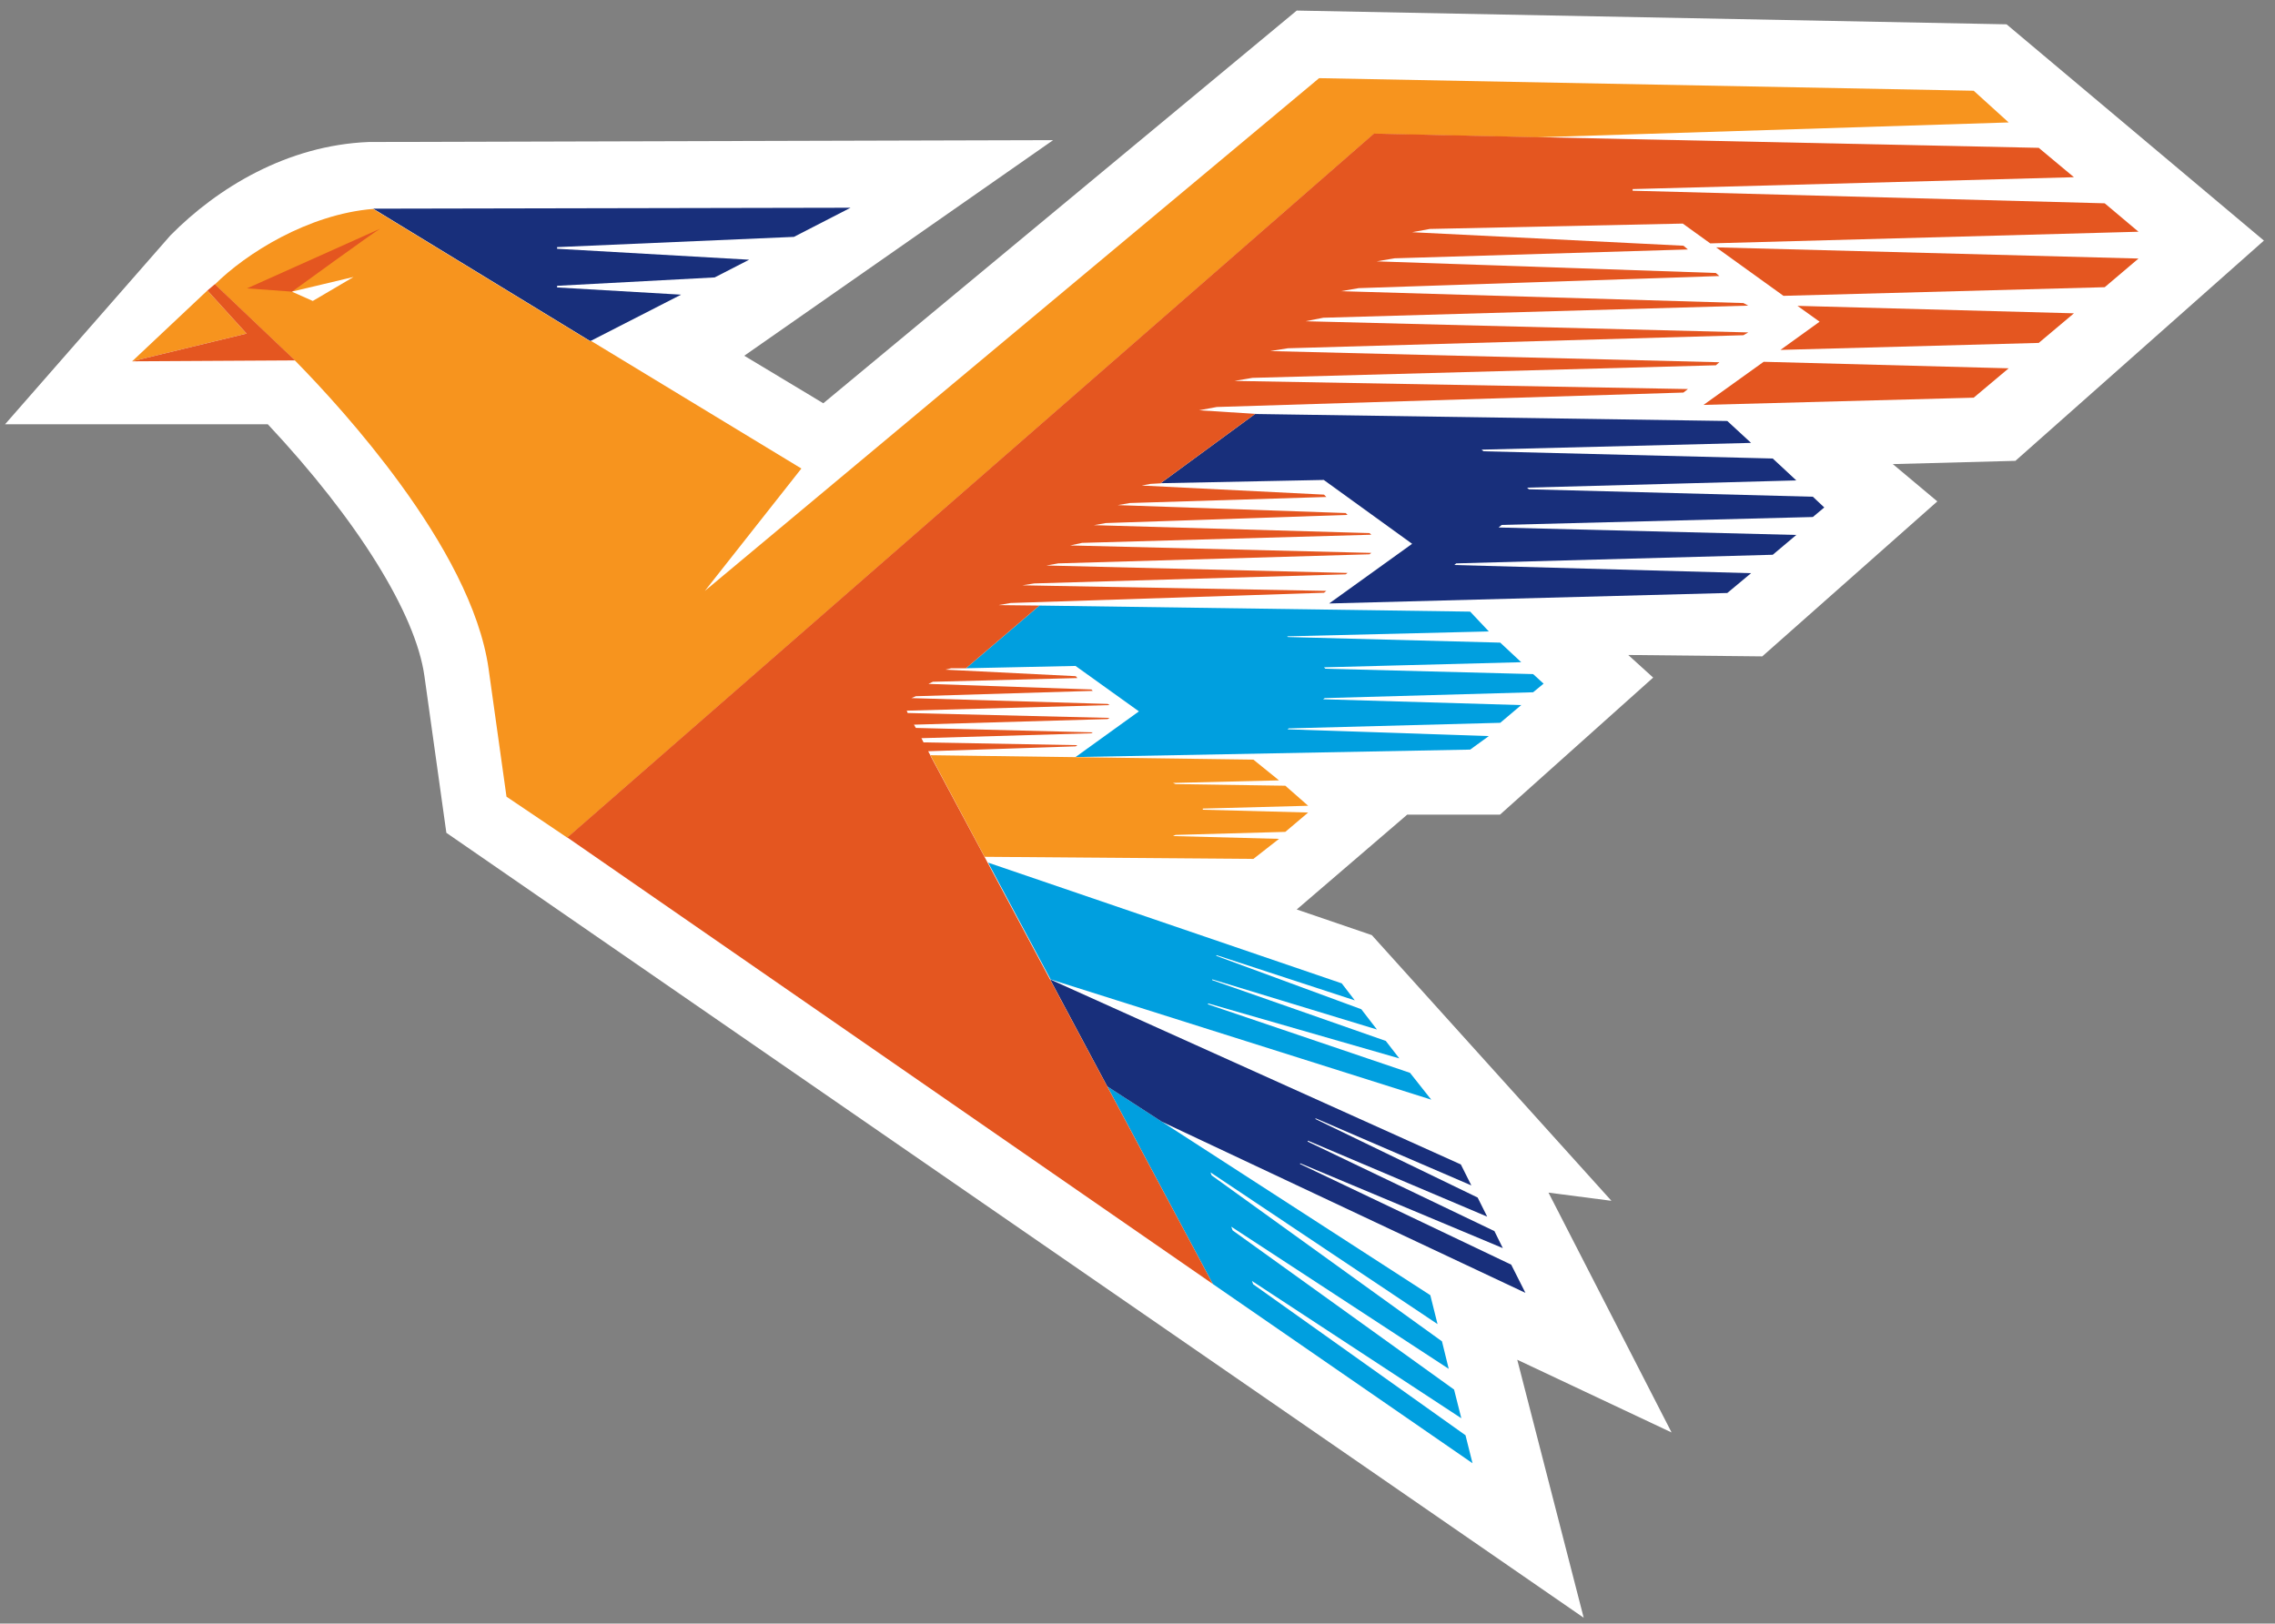 <svg width="304" height="217" viewBox="0 0 304 217" fill="none" xmlns="http://www.w3.org/2000/svg">
<rect x="0" y="0" width="304" height="217" fill="#808080" stroke="none"/>
<path fill-rule="evenodd" clip-rule="evenodd" d="M302.519 32.157L268.13 3.25L173.279 1.412L110.014 53.899L99.454 47.545L140.727 18.731L49.241 18.98C38.401 19.417 29.056 25.086 22.764 31.472L0.678 56.703H35.784C47.746 69.474 55.564 82.028 56.717 90.376L59.645 111.308L211.624 216.22L202.746 181.738L223.368 191.456L206.921 159.403L215.331 160.494L183.309 124.983L173.279 121.556L188.044 108.879H200.441L220.907 90.562L217.574 87.541L235.485 87.728L258.878 67.013L252.929 62.029L269.313 61.593L302.519 32.157Z" fill="white"/>
<path fill-rule="evenodd" clip-rule="evenodd" d="M188.418 143.392L161.411 134.234C161.411 134.203 161.442 134.172 161.442 134.11L186.985 141.461L185.178 139.125L161.971 130.995C161.971 130.964 161.971 130.933 162.003 130.901L183.994 137.599L181.907 134.889L162.532 127.755C162.532 127.724 162.532 127.693 162.563 127.662L181.035 133.705L179.291 131.431L132.037 115.295L140.385 130.901L191.252 146.975L188.418 143.392Z" fill="#009FDF"/>
<path fill-rule="evenodd" clip-rule="evenodd" d="M167.454 171.645L167.298 171.209L195.27 189.556L194.305 185.725L164.713 164.45L164.526 163.951L193.588 182.953L192.685 179.277L161.909 157.098L161.753 156.693L192.093 176.972L191.128 173.109L147.954 145.199L162.065 171.614L196.766 195.568L195.831 191.83L167.454 171.645Z" fill="#009FDF"/>
<path fill-rule="evenodd" clip-rule="evenodd" d="M204.865 92.525L206.266 91.373L204.865 90.096L177.11 89.379L176.923 89.192L203.276 88.507L200.472 85.89L172.095 85.143L172.002 85.049L198.946 84.395L196.454 81.747L139.014 80.938H138.89L129.077 89.317L143.718 89.005L152.19 95.079L143.718 101.185L196.454 100.188L198.946 98.381L172.064 97.478L172.189 97.353L200.472 96.606L203.276 94.238L176.799 93.46L177.017 93.304L204.865 92.525Z" fill="#009FDF"/>
<path fill-rule="evenodd" clip-rule="evenodd" d="M173.715 155.572L173.746 155.479L200.815 166.817L199.694 164.544L174.743 152.582L174.774 152.457L198.728 162.612L197.451 160.058L175.771 149.561L175.802 149.467L196.61 158.438L195.208 155.635L140.323 130.902L147.954 145.2L155.274 149.934L203.837 172.798L201.937 169.029L173.715 155.572Z" fill="#182F7B"/>
<path fill-rule="evenodd" clip-rule="evenodd" d="M242.244 69.101L243.771 67.823L242.244 66.391L204.304 65.394L204.055 65.176L240.033 64.21L236.887 61.282L198.23 60.316L197.981 60.098L233.99 59.195L230.812 56.267L167.703 55.333L155.088 64.584H155.056L176.892 64.148L188.698 72.683L177.609 80.657L230.812 79.255L233.99 76.608L194.336 75.517L194.585 75.299L236.887 74.147L240.033 71.499L200.255 70.502L200.66 70.16L242.244 69.101Z" fill="#182F7B"/>
<path fill-rule="evenodd" clip-rule="evenodd" d="M78.864 45.583L78.958 45.552L91.013 39.384L74.441 38.418V38.2L95.498 37.079L100.108 34.712L74.441 33.248V33.029L106.089 31.659L113.658 27.765L49.864 27.89L78.864 45.583Z" fill="#182F7B"/>
<path fill-rule="evenodd" clip-rule="evenodd" d="M17.655 48.293L32.95 44.586L27.716 38.823L17.655 48.293Z" fill="#F7941E"/>
<path fill-rule="evenodd" clip-rule="evenodd" d="M176.269 10.446L263.738 12.128L268.41 16.364L205.301 18.358L183.589 17.891L75.811 111.963L67.681 106.48L65.283 89.348C64.13 81.249 59.115 72.403 53.508 64.709C48.493 57.825 43.042 51.875 39.429 48.199L39.366 48.137L28.713 38.013C32.856 33.901 41.142 28.637 49.864 27.921L78.864 45.614L78.958 45.551L107.086 62.621L94.19 78.975L176.269 10.446ZM41.796 40.225L47.247 37.017L38.992 38.979L41.796 40.225Z" fill="#F7941E"/>
<path fill-rule="evenodd" clip-rule="evenodd" d="M174.805 107.695L171.752 105.016L157.081 104.798L156.738 104.642L170.911 104.3L167.485 101.527L124.312 100.936L124.343 100.967L131.569 114.517L167.485 114.797L170.911 112.118L156.738 111.744L157.081 111.589L171.752 111.184L174.805 108.598L160.726 108.225V108.069L174.805 107.695Z" fill="#F7941E"/>
<path fill-rule="evenodd" clip-rule="evenodd" d="M243.148 42.997L237.915 46.766L272.428 45.832L277.132 41.876L240.188 40.879L243.148 42.997Z" fill="#E45620"/>
<path fill-rule="evenodd" clip-rule="evenodd" d="M227.635 54.118L263.737 53.152L268.41 49.227L235.672 48.355L227.635 54.118Z" fill="#E45620"/>
<path fill-rule="evenodd" clip-rule="evenodd" d="M238.319 39.54L281.244 38.387L285.76 34.556L229.317 33.06L238.319 39.54Z" fill="#E45620"/>
<path fill-rule="evenodd" clip-rule="evenodd" d="M28.713 37.982L27.716 38.823L32.95 44.586L17.655 48.292L39.46 48.168H39.429L28.713 37.982Z" fill="#E45620"/>
<path fill-rule="evenodd" clip-rule="evenodd" d="M145.898 90.563L145.805 90.501L145.898 90.563Z" fill="#E45620"/>
<path fill-rule="evenodd" clip-rule="evenodd" d="M167.36 50.504L229.286 48.822L229.753 48.417L169.728 46.922L172.095 46.548L232.962 44.804L233.616 44.43L174.463 42.935L176.83 42.468L233.616 40.848L232.962 40.505L179.197 38.917L181.565 38.512L229.753 36.892L229.286 36.487L183.963 34.929L186.331 34.525L225.548 33.341L224.956 32.842L188.698 31.036L191.065 30.6L224.863 29.883L228.538 32.531L285.76 30.973L281.244 27.173L218.166 25.491V25.273L277.132 23.684L272.428 19.759L205.27 18.327L183.589 17.859L75.811 111.931L162.065 171.614L124.312 100.967H124.343L124.312 100.936L124.031 100.406L143.749 99.752L143.967 99.596L123.408 99.222L123.128 98.662L145.836 98.007L146.023 97.883L122.38 97.291L122.131 96.855L148.017 96.107L148.266 95.952L121.29 95.297L121.165 94.986L148.266 94.238L148.017 94.083L121.788 93.304L122.38 93.055L146.023 92.338L145.836 92.151L124.062 91.404L124.654 91.123L143.967 90.625L143.749 90.376L126.336 89.504L127.115 89.317H129.077L138.89 80.938L133.438 80.875L135.027 80.595L176.923 79.224L177.235 78.975L136.616 78.228L138.204 77.978L179.82 76.763L180.07 76.576L139.824 75.58L141.413 75.299L182.998 74.085L183.247 73.898L143.001 72.901L144.59 72.558L183.247 71.468L182.998 71.25L146.179 70.191L147.767 69.91L180.07 68.82L179.82 68.571L149.356 67.512L150.976 67.232L177.235 66.422L176.923 66.11L152.564 64.895L153.717 64.677L155.368 64.584H155.056H155.087H154.153H155.087L167.703 55.333H168.015L160.227 54.834L162.595 54.398L224.956 52.467L225.548 51.999L164.962 50.909L167.36 50.504Z" fill="#E45620"/>
<path fill-rule="evenodd" clip-rule="evenodd" d="M148.235 97.945L148.266 97.914L148.235 97.945Z" fill="#E45620"/>
<path fill-rule="evenodd" clip-rule="evenodd" d="M39.024 38.979C39.024 38.979 50.206 30.849 50.798 30.568L33.012 38.543L39.024 38.979Z" fill="#E45620"/>
</svg>
